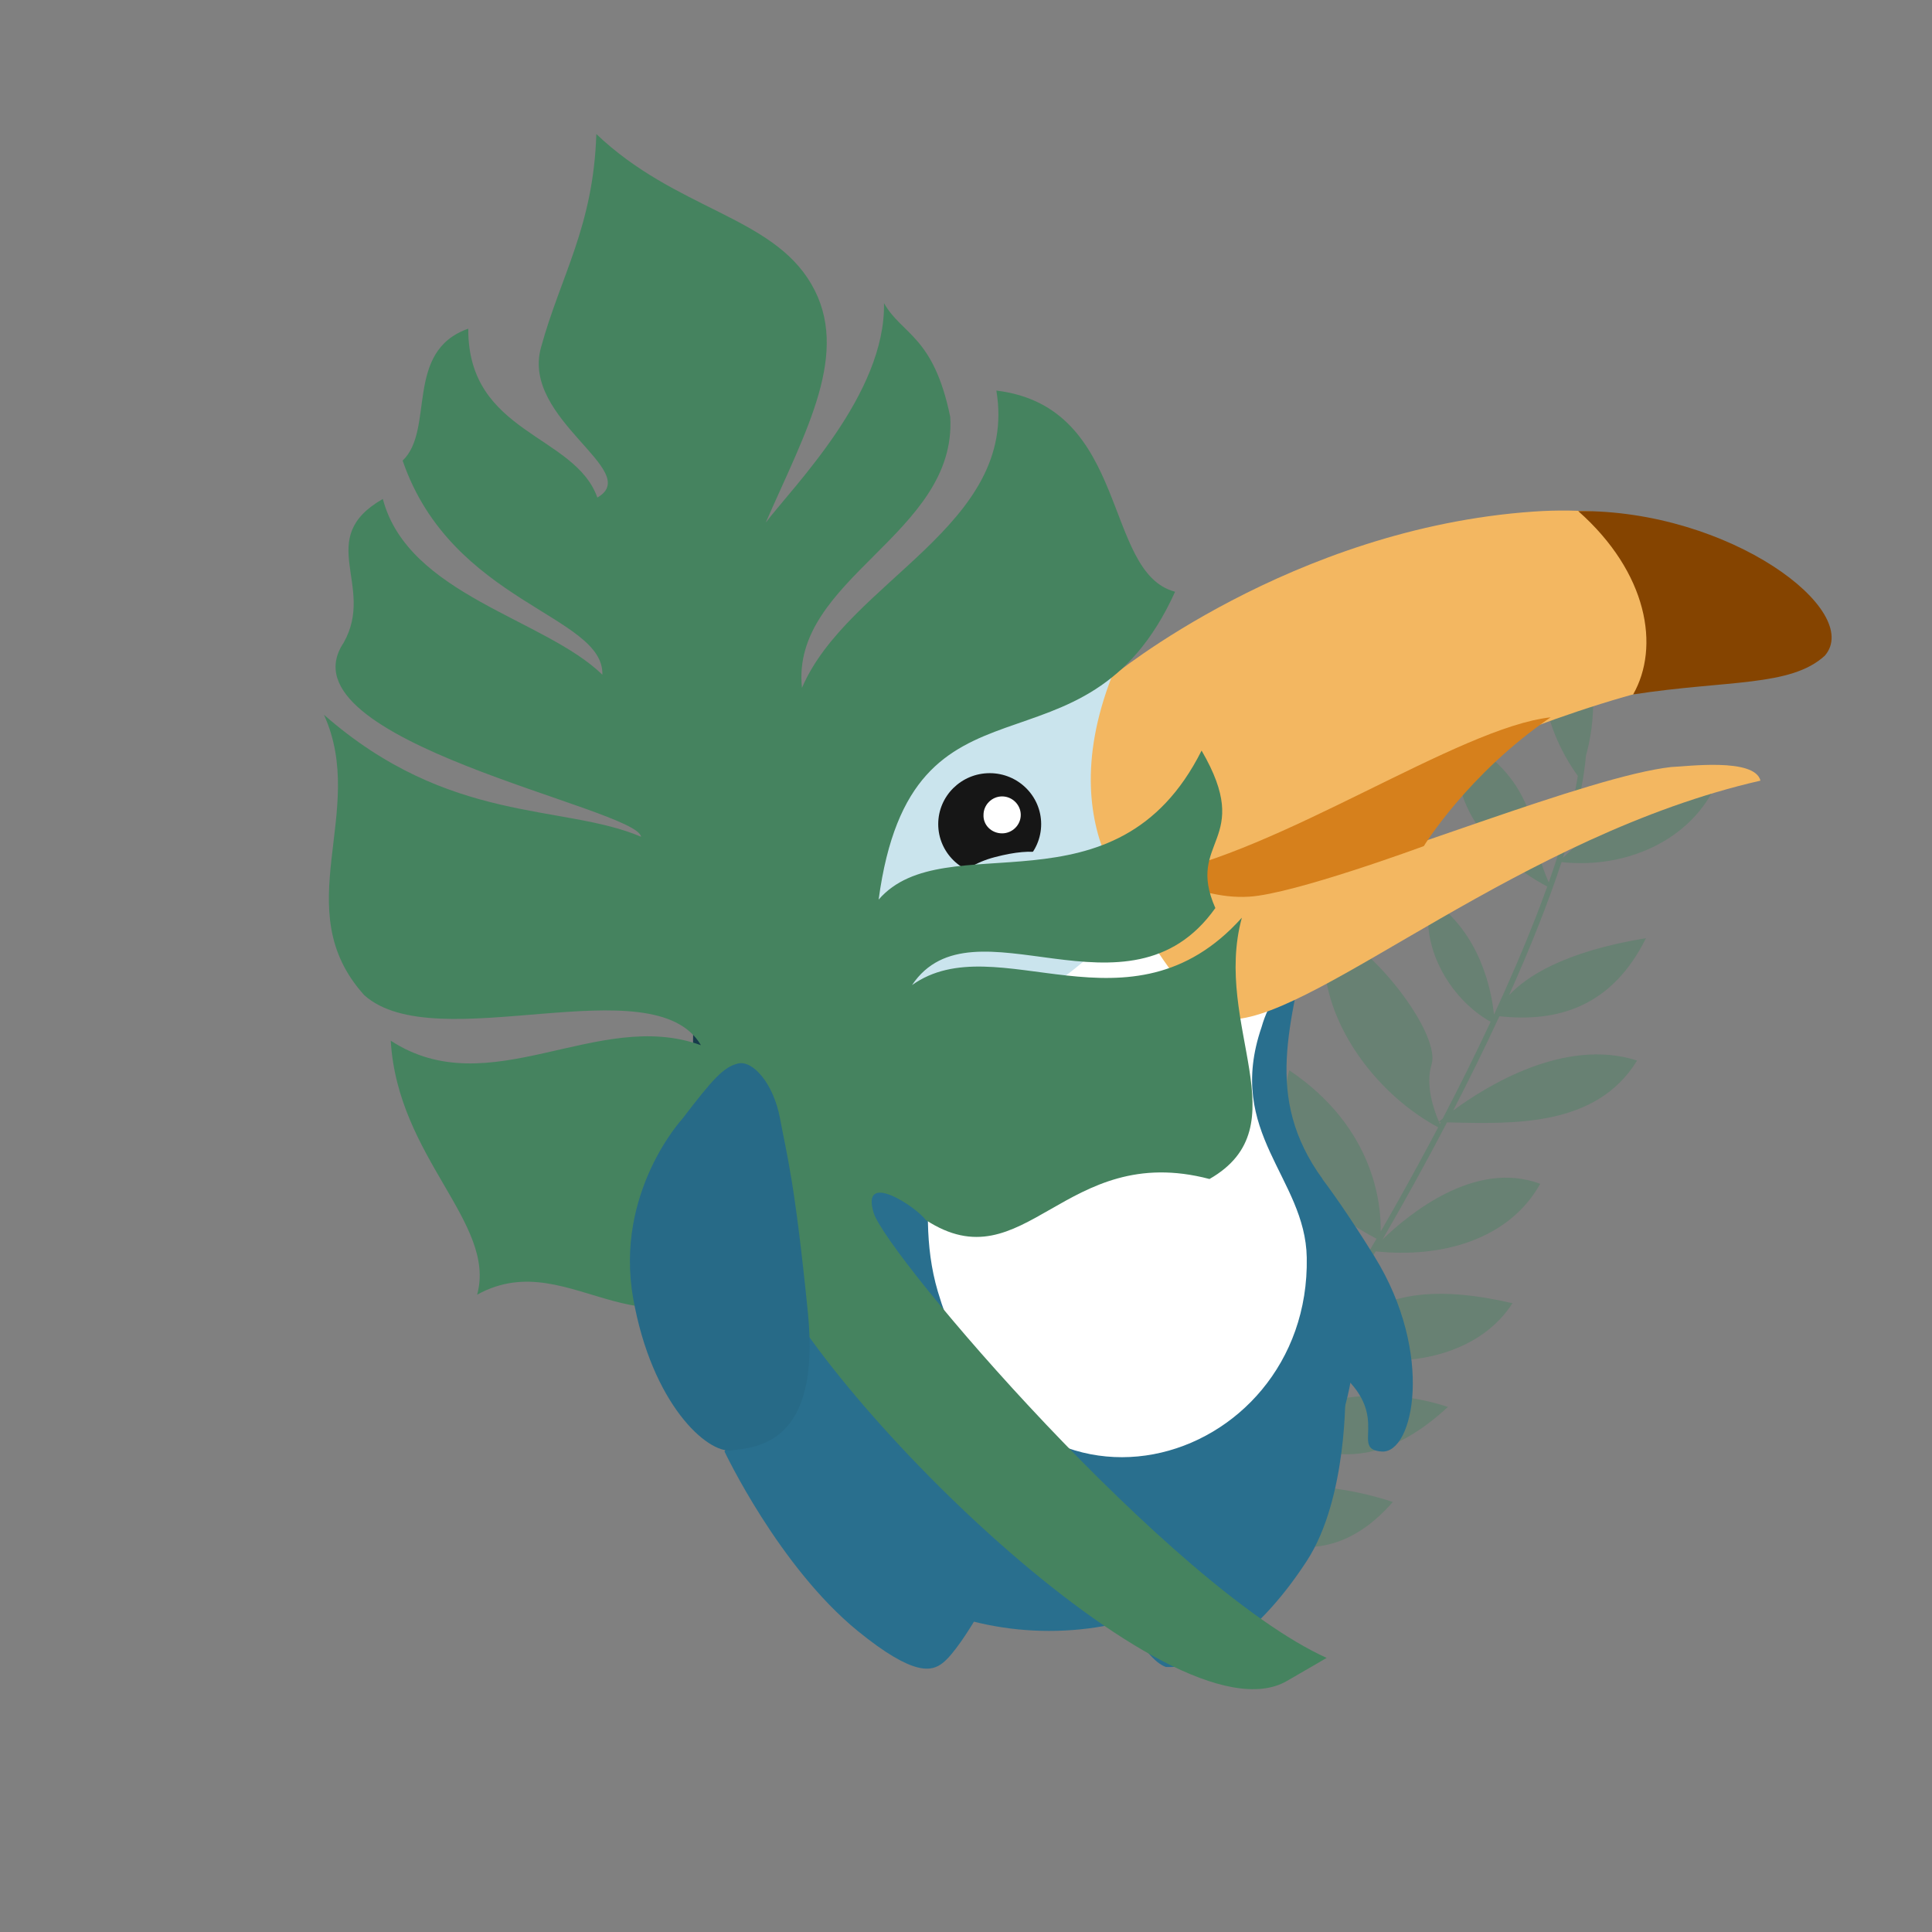 <svg width="32" height="32" viewBox="0 0 32 32" fill="none" xmlns="http://www.w3.org/2000/svg">
<rect x="0" y="0" width="32" height="32" fill="#808080" stroke="none"/>
<path opacity="0.4" d="M23.069 24.877C21.572 24.387 20.469 24.701 20.049 24.868C20.322 24.512 20.605 24.122 20.895 23.704C21.298 23.666 22.351 24.817 23.982 23.303C22.447 22.8 21.268 23.438 20.927 23.657C21.229 23.221 21.535 22.756 21.843 22.272C22.643 22.704 24.342 22.687 25.051 21.586C22.572 21.003 22.337 22.236 21.86 22.245C22.17 21.755 22.481 21.245 22.785 20.726C23.882 20.843 24.996 20.53 25.51 19.608C24.43 19.201 23.323 20.119 22.898 20.531C23.269 19.891 23.629 19.238 23.967 18.59C25.066 18.616 26.44 18.669 27.115 17.566C25.912 17.177 24.601 18.001 24.069 18.394C24.341 17.866 24.599 17.342 24.835 16.832C25.811 16.938 26.7 16.669 27.263 15.539C25.887 15.764 25.267 16.188 24.992 16.487C25.345 15.701 25.643 14.953 25.864 14.279C26.995 14.402 28.117 13.861 28.485 12.839C27.102 13.097 26.135 13.967 25.886 14.21C26.094 13.565 26.228 12.99 26.268 12.518C26.404 12.027 26.537 11.085 25.995 10.094C25.308 10.856 25.514 11.987 26.134 12.852C26.056 13.34 25.895 13.93 25.652 14.616C25.605 14.51 25.535 14.333 25.48 14.128C25.447 14.007 25.39 13.607 25.333 13.463C25.131 12.955 24.889 12.637 24.183 12.162C23.914 13.2 24.637 14.157 25.628 14.684C25.566 14.854 25.5 15.03 25.429 15.213C25.235 15.71 25.005 16.244 24.745 16.806C24.707 16.431 24.529 15.45 23.696 14.89C23.504 15.629 23.989 16.532 24.69 16.924C24.449 17.439 24.183 17.977 23.896 18.527C23.865 18.552 23.844 18.57 23.833 18.58C23.745 18.375 23.606 17.97 23.711 17.63C23.859 17.165 22.872 15.795 21.994 15.344C21.673 16.582 22.633 18.035 23.821 18.672C23.707 18.887 23.591 19.105 23.471 19.324C23.274 19.686 23.073 20.045 22.868 20.399C22.878 19.967 22.776 18.684 21.354 17.727C21.032 18.97 21.618 19.902 22.8 20.517C22.47 21.084 22.134 21.638 21.799 22.167C21.753 21.813 21.524 20.598 20.555 20.058C20.323 20.953 21.099 21.924 21.753 22.24C21.474 22.68 21.195 23.103 20.921 23.501C20.893 23.084 20.706 21.936 19.532 21.145C19.264 22.179 19.865 23.092 20.842 23.617C20.547 24.043 20.259 24.441 19.983 24.8C19.913 24.634 19.86 24.415 19.927 24.195C20.064 23.764 19.123 22.361 18.308 21.942C18.027 23.024 18.86 24.294 19.881 24.933C19.877 24.938 19.873 24.943 19.869 24.948C19.865 24.95 19.863 24.951 19.863 24.951C19.864 24.951 19.865 24.951 19.866 24.951C19.47 25.46 19.102 25.887 18.78 26.205L18.846 26.27C19.18 25.939 19.558 25.5 19.961 24.981C20.021 25.017 20.083 25.05 20.144 25.081C20.144 25.081 20.143 25.08 20.142 25.078C20.701 25.416 21.901 26.218 23.069 24.877ZM23.836 18.587C23.846 18.587 23.855 18.587 23.865 18.587C23.859 18.597 23.855 18.607 23.849 18.617C23.845 18.607 23.841 18.598 23.836 18.587Z" fill="#45835F"/>
<g clip-path="url(#clip0_1079_91320)">
<path d="M13.976 18.558C14.314 19.92 14.204 21.093 13.469 21.267C12.735 21.442 12.081 20.416 11.751 19.061C11.413 17.699 11.28 16.257 12.015 16.075C12.742 15.901 13.638 17.204 13.976 18.558Z" fill="#163B4B"/>
<path d="M13.234 19.206C13.998 20.378 14.285 21.529 13.653 21.937C13.021 22.345 12.059 21.587 11.295 20.408C10.524 19.228 9.914 17.91 10.553 17.502C11.185 17.094 12.47 18.034 13.234 19.206Z" fill="#1F576F"/>
<path d="M22.768 20.816C23.76 22.418 23.415 24.078 22.886 24.042C22.357 24.006 23.033 23.496 22.239 22.775C21.446 22.054 21.718 20.816 21.718 20.816L21.52 19.068C21.52 19.068 21.916 19.44 22.768 20.816Z" fill="#296F8E"/>
<path d="M17.377 27.013C20.18 27.013 22.452 24.76 22.452 21.981C22.452 19.202 20.18 16.949 17.377 16.949C14.574 16.949 12.301 19.202 12.301 21.981C12.301 24.76 14.574 27.013 17.377 27.013Z" fill="#296F8E"/>
<path d="M22.283 23.023C22.283 23.023 22.327 24.807 21.644 25.855C20.961 26.904 20.087 27.654 19.309 27.61C18.927 27.472 18.486 26.511 18.324 26.27C18.883 25.811 21.189 23.685 21.189 23.11C21.189 22.535 21.475 22.389 21.733 22.367C21.99 22.345 22.291 22.709 22.283 23.023Z" fill="#296F8E"/>
<path d="M12.536 22.301C12.536 22.301 12.294 23.4 12.184 23.663C12.066 23.925 12 24.041 12 24.041C12 24.041 12.896 25.942 14.204 27.012C15.144 27.777 15.438 27.682 15.614 27.544C15.967 27.267 16.584 26.051 16.584 26.051C16.584 26.051 15.004 25.461 13.954 24.347C12.904 23.233 12.536 22.301 12.536 22.301Z" fill="#296F8E"/>
<path d="M17.744 19.038C19.935 19.038 21.71 17.278 21.71 15.106C21.71 12.934 19.935 11.174 17.744 11.174C15.553 11.174 13.778 12.934 13.778 15.106C13.778 17.278 15.553 19.038 17.744 19.038Z" fill="#296F8E"/>
<path d="M21.681 15.383C21.395 16.956 20.91 18.157 21.909 19.534C21.064 18.987 19.426 18.492 17.45 18.463C15.54 18.434 14.035 18.733 13.139 18.987C13.822 18.223 14.299 17.276 13.844 15.834C15.056 16.512 16.238 17.058 17.561 17.029C19.162 16.978 21.13 15.856 21.681 15.383Z" fill="#296F8E"/>
<path d="M15.379 17.101C15.732 18.325 15.085 19.876 15.533 21.39C16.848 25.832 21.71 24.325 21.644 20.83C21.622 19.504 20.293 18.769 20.895 17.014C21.145 16.133 21.725 16.206 22.063 15.441C22.834 13.963 21.512 11.159 17.737 11.385C16.819 11.552 14.681 11.982 14.373 13.744C14.05 15.652 15.026 15.878 15.379 17.101Z" fill="white"/>
<path d="M14.138 14.247C14.138 15.732 14.835 16.636 16.334 16.636C17.832 16.636 18.324 15.077 20.08 14.495C22.225 13.817 20.932 10.934 17.553 11.167C15.754 11.261 14.138 12.463 14.138 14.247Z" fill="#CAE4ED"/>
<path d="M16.393 14.495C16.863 14.495 17.245 14.116 17.245 13.65C17.245 13.184 16.863 12.806 16.393 12.806C15.922 12.806 15.54 13.184 15.54 13.65C15.54 14.116 15.922 14.495 16.393 14.495Z" fill="#161616"/>
<path d="M16.598 13.803C16.767 13.803 16.907 13.665 16.907 13.497C16.907 13.33 16.767 13.191 16.598 13.191C16.429 13.191 16.29 13.33 16.29 13.497C16.282 13.665 16.422 13.803 16.598 13.803Z" fill="white"/>
<path d="M17.634 14.422C17.737 14.713 17.296 15.048 16.775 15.194C16.231 15.347 15.746 15.434 15.651 15.136C15.548 14.83 15.827 14.364 16.481 14.196C17.149 14.021 17.524 14.109 17.634 14.422Z" fill="#CAE4ED"/>
<path d="M27.682 12.704C26.316 12.857 22.886 14.277 21.329 14.641C20.146 14.918 19.654 14.641 19.654 14.641L18.427 14.437C18.427 14.437 19.61 16.927 20.425 16.884C21.872 16.811 25.2 13.833 29.159 12.93C29.063 12.544 27.924 12.697 27.682 12.704Z" fill="#F3B761"/>
<path d="M18.413 11.211C18.413 11.211 21.387 8.75 25.405 8.473C28.541 8.255 30.738 10.206 30.121 10.803C29.886 11.211 28.262 11.146 26.889 11.546C22.842 12.719 19.125 15.296 19.125 15.296C19.125 15.296 17.333 14 18.413 11.211Z" fill="#F3B761"/>
<path d="M30.224 10.861C30.87 10.118 28.652 8.443 26.14 8.465C27.293 9.485 27.498 10.715 27.05 11.502C28.615 11.261 29.658 11.378 30.224 10.861Z" fill="#854400"/>
<path d="M25.684 11.881C24.311 12.82 23.583 14.014 23.583 14.014C23.583 14.014 21.431 14.808 20.689 14.852C20.197 14.881 19.779 14.735 19.103 14.495C21.182 14.131 24.164 12.048 25.684 11.881Z" fill="#D6801C"/>
</g>
<path d="M8.959 5.761C8.634 6.952 10.658 7.804 9.894 8.241C9.52 7.189 7.747 7.188 7.756 5.444C6.69 5.818 7.206 7.116 6.669 7.629C7.479 9.991 10.008 10.187 9.977 11.175C9.024 10.247 6.758 9.855 6.341 8.264C5.195 8.921 6.228 9.697 5.691 10.647C4.602 12.276 10.555 13.382 10.618 13.859C9.324 13.308 7.447 13.663 5.366 11.839C6.098 13.455 4.743 15.055 6.033 16.483C7.217 17.545 10.823 15.968 11.61 17.312C9.897 16.689 8.114 18.308 6.472 17.237C6.586 19.183 8.228 20.253 7.903 21.444C9.502 20.559 10.749 22.831 12.602 20.765C13.437 23.012 19.399 28.938 21.31 27.845C21.692 27.626 21.973 27.46 21.973 27.46C19.377 26.281 14.686 20.793 14.47 20.087C14.254 19.38 15.17 19.986 15.334 20.207C16.976 21.277 17.626 18.895 20.033 19.528C21.561 18.653 20.081 16.987 20.569 15.2C18.716 17.266 16.511 15.316 15.106 16.316C16.112 14.816 18.689 17.071 20.13 15.04C19.629 13.909 20.78 13.94 19.902 12.432C18.488 15.252 15.653 13.632 14.553 14.9C15.106 10.8 17.967 13.111 19.463 9.801C18.26 9.485 18.719 6.739 16.503 6.469C16.876 8.709 14.042 9.617 13.283 11.393C13.092 9.578 15.853 8.852 15.739 6.906C15.463 5.557 14.937 5.546 14.642 5.021C14.669 6.529 13.141 8.052 12.683 8.656C13.351 7.127 14.097 5.836 13.438 4.705C12.78 3.574 11.194 3.476 9.877 2.22C9.829 3.755 9.284 4.57 8.959 5.761Z" fill="#45835F"/>
<path d="M11.301 18.532C11.301 18.532 10.178 19.749 10.487 21.501C10.796 23.253 11.712 24.076 12.116 24.023C12.53 23.971 13.601 23.928 13.381 21.738C13.161 19.547 13.031 19.127 12.921 18.532C12.812 17.938 12.466 17.561 12.228 17.614C11.985 17.671 11.81 17.867 11.301 18.532Z" fill="#276A87"/>
<defs>
<clipPath id="clip0_1079_91320">
<rect width="20.566" height="20.39" fill="white" transform="translate(9.978 7.873)"/>
</clipPath>
</defs>
</svg>
